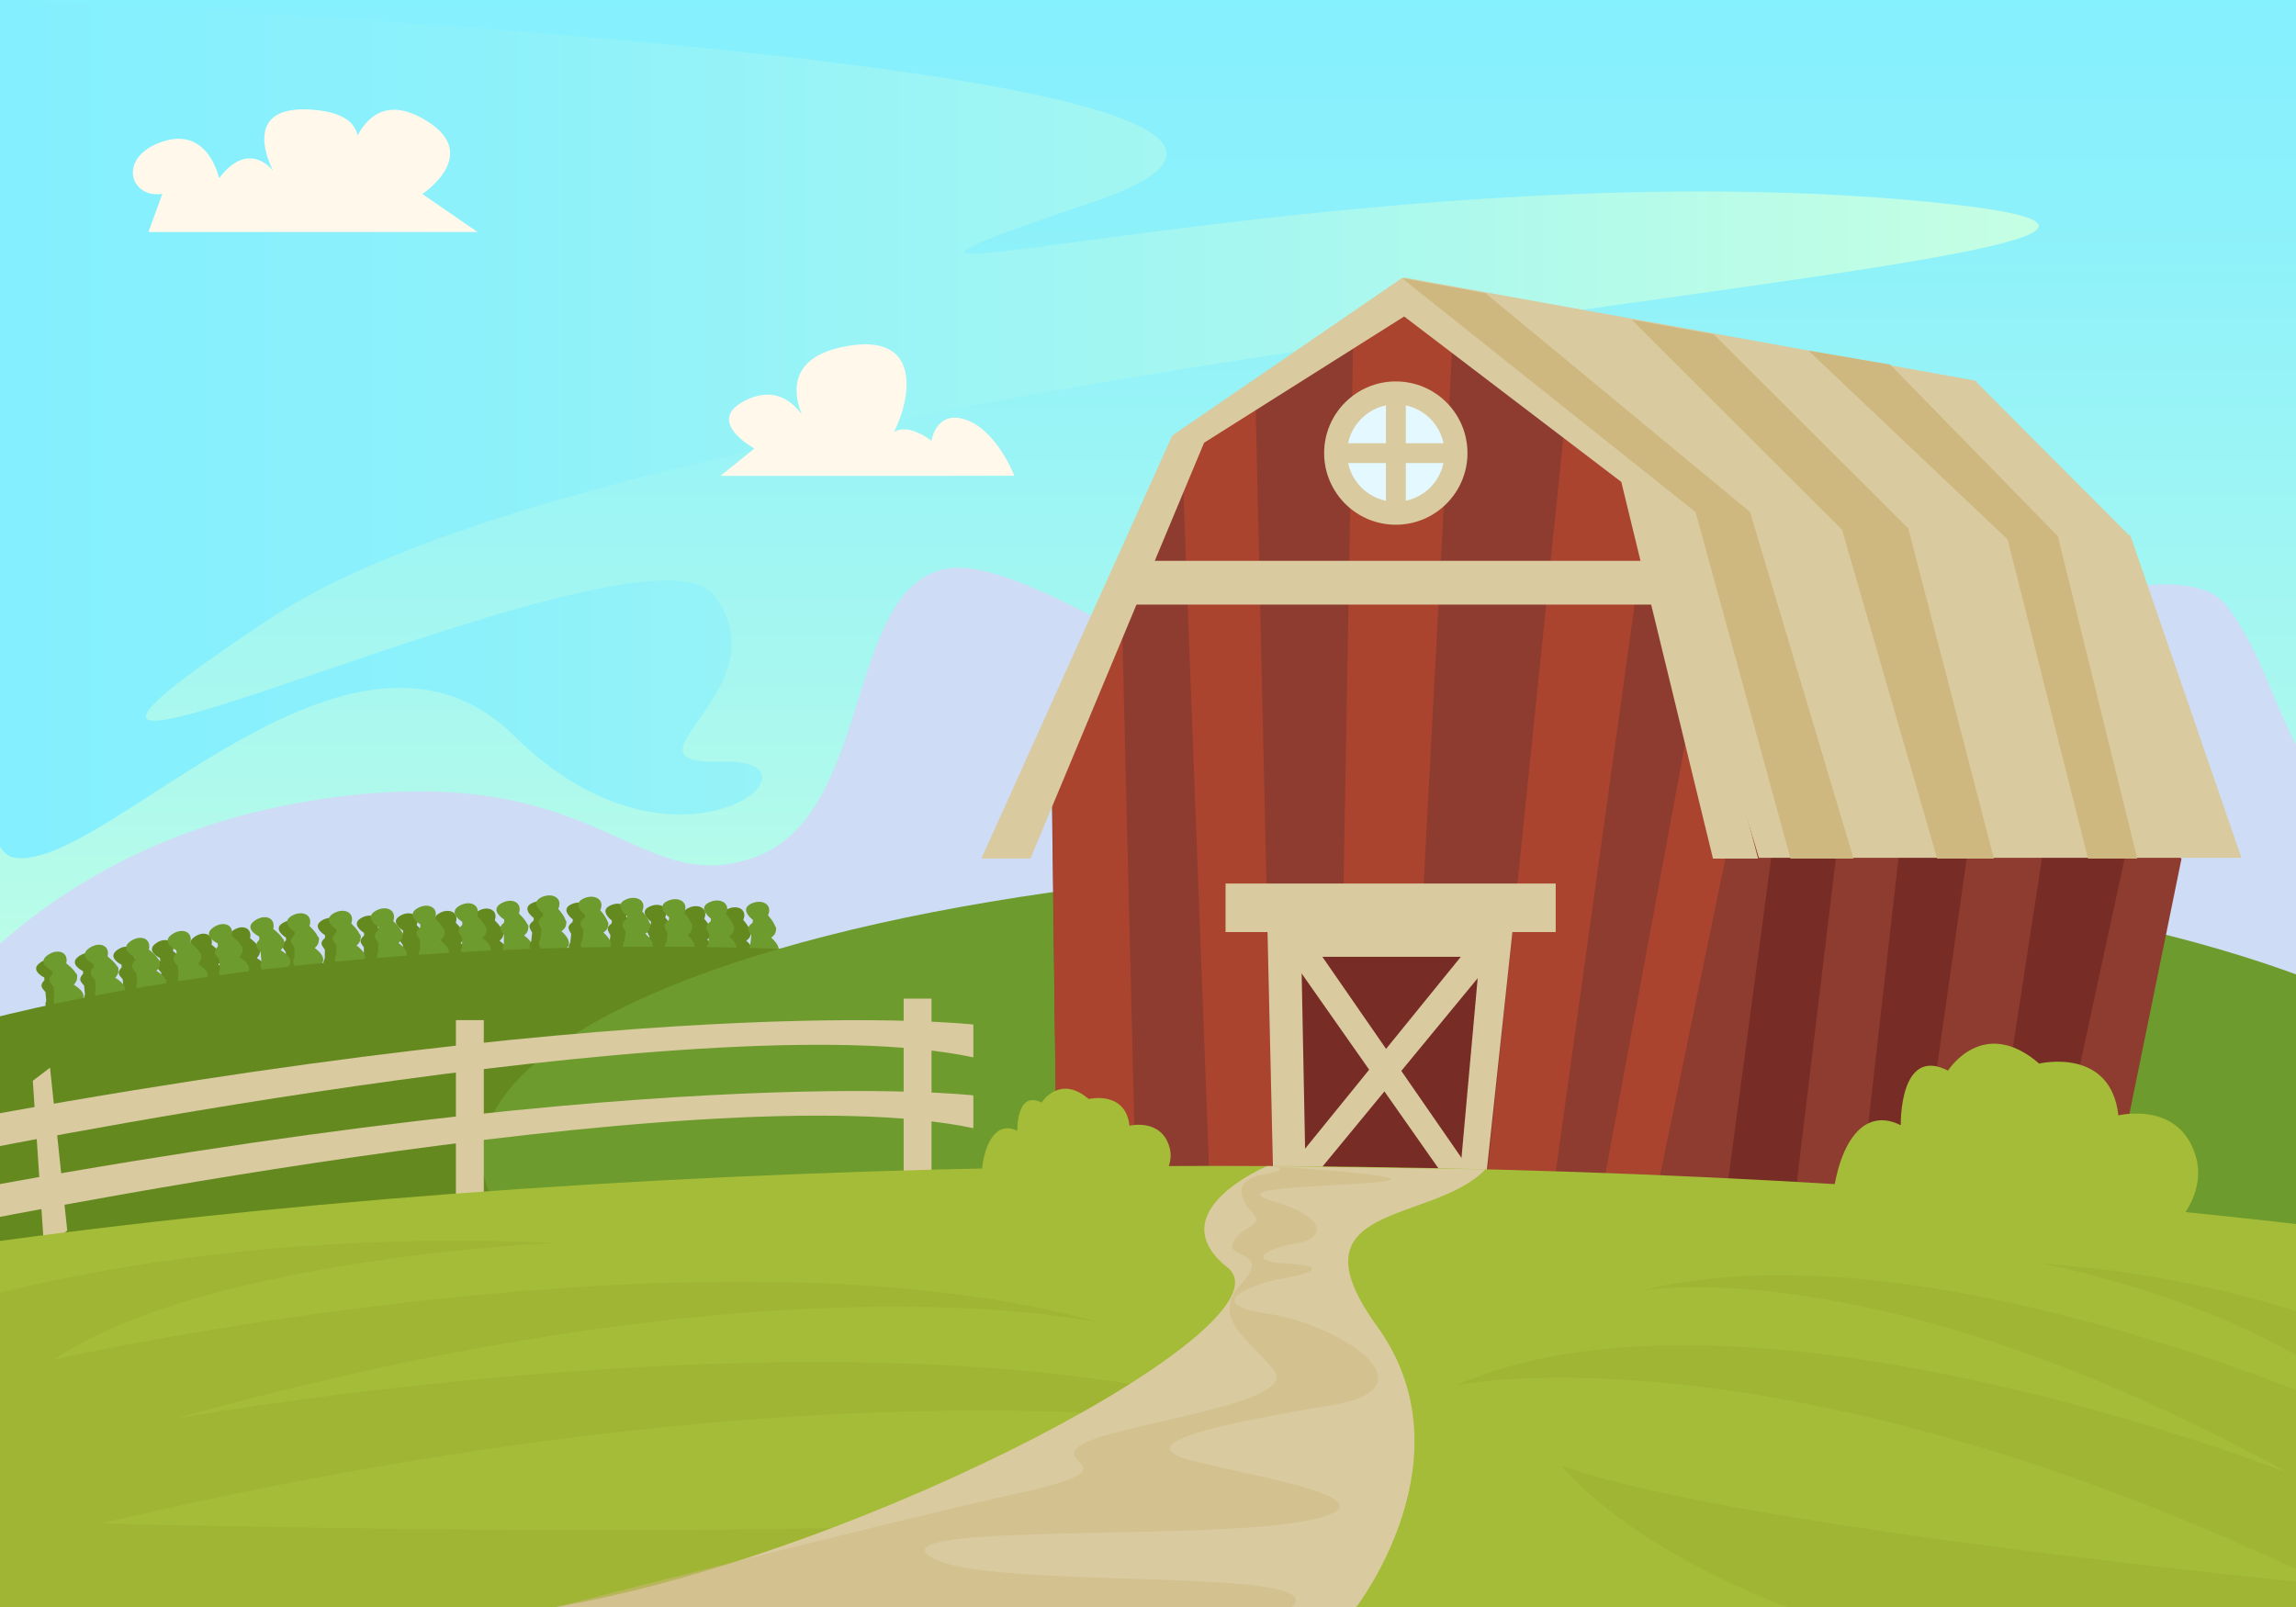 <?xml version="1.0" encoding="utf-8"?>
<!-- Generator: Adobe Illustrator 17.0.0, SVG Export Plug-In . SVG Version: 6.00 Build 0)  -->
<!DOCTYPE svg PUBLIC "-//W3C//DTD SVG 1.0//EN" "http://www.w3.org/TR/2001/REC-SVG-20010904/DTD/svg10.dtd">
<svg version="1.0" id="Capa_1" xmlns="http://www.w3.org/2000/svg" xmlns:xlink="http://www.w3.org/1999/xlink" x="0px" y="0px"
	 width="1400px" height="980px" viewBox="0 0 1400 980" enable-background="new 0 0 1400 980" xml:space="preserve">
<rect x="0" y="0" width="1400" height="980" fill="#333333" stroke="none"/>
<g>
	<defs>
		<rect id="SVGID_1_" width="1400" height="980"/>
	</defs>
	<clipPath id="SVGID_2_">
		<use xlink:href="#SVGID_1_"  overflow="visible"/>
	</clipPath>
	<linearGradient id="SVGID_3_" gradientUnits="userSpaceOnUse" x1="700" y1="-42" x2="700" y2="675.034">
		<stop  offset="0" style="stop-color:#83EFFF"/>
		<stop  offset="0.233" style="stop-color:#8CF1FB"/>
		<stop  offset="0.62" style="stop-color:#A6F7F0"/>
		<stop  offset="1" style="stop-color:#C5FFE3"/>
	</linearGradient>
	<rect clip-path="url(#SVGID_2_)" fill="url(#SVGID_3_)" width="1400" height="980"/>
	<linearGradient id="SVGID_4_" gradientUnits="userSpaceOnUse" x1="-18.457" y1="261.691" x2="1243.104" y2="261.691">
		<stop  offset="0" style="stop-color:#83EFFF"/>
		<stop  offset="0.233" style="stop-color:#8CF1FB"/>
		<stop  offset="0.62" style="stop-color:#A6F7F0"/>
		<stop  offset="1" style="stop-color:#C5FFE3"/>
	</linearGradient>
	<path clip-path="url(#SVGID_2_)" fill="url(#SVGID_4_)" d="M0,0c0,0,921.1,37,667,123s158-34,508,0S425,205,165,377
		s227-71.8,270.5-13.9s-65.3,103.6,5.2,101.4s-27,83.2-126.9-15.5S65,531.2,9,523.1S0,0,0,0z"/>
	<path clip-path="url(#SVGID_2_)" fill="#CEDCF6" d="M-60.4,647.5c0,0,67-128.3,246.5-158.6c179.5-30.3,199,59.8,273.2,34.2
		c74.3-25.5,54.8-167,119.3-176.5s257.2,155.2,353,131.1c95.8-24.1,382.5-162.9,425.5-109s34.5,149.9,142.5,129.6
		c108-20.2-40.5,208.8-40.5,208.8"/>
	<g clip-path="url(#SVGID_2_)">
		<g>
			<path fill="#64891F" d="M185.6,580.9c1.6-1.3,2.4-2.7,2.3-4.2c0.3-1.1,0-1.8-0.6-2.3c-0.7-1.5-2-3.2-3.9-5.2
				c-0.3-0.3-0.5-0.5-0.7-0.7c2.3-6.6-4.6-9.3-10.5-5.5c-6.1,3.9,2.2,8.8,2.2,8.8l0,1.6c0,0-0.1,0.1-0.1,0.1c-3.8,3.3-1.4,4.9,0,7.2
				l-0.1,5.3c-0.9,1.7-0.9,2.9-0.5,3.8c0.5,1.8,2.5,3.1,5.3,3.4l1.1,11.2l4.3-1.1l-0.8-10.4c1.2-0.3,2.5-0.7,3.8-1.4
				C195.2,587.7,186.3,581.3,185.6,580.9z"/>
			<path fill="#64891F" d="M209.4,579.4c1.6-1.3,2.4-2.7,2.3-4.2c0.3-1.1,0-1.8-0.6-2.3c-0.7-1.5-2-3.2-3.9-5.2
				c-0.3-0.3-0.5-0.5-0.7-0.7c2.3-6.6-4.6-9.3-10.5-5.5c-6.1,3.9,2.2,8.8,2.2,8.8l0,1.6c0,0-0.1,0.1-0.1,0.1c-3.8,3.3-1.4,4.9,0,7.2
				l-0.1,5.3c-0.9,1.7-0.9,2.9-0.5,3.8c0.5,1.8,2.5,3.1,5.3,3.4l1.1,11.2l4.3-1.1l-0.8-10.4c1.2-0.3,2.5-0.7,3.8-1.4
				C219,586.2,210.1,579.9,209.4,579.4z"/>
			<path fill="#64891F" d="M233.2,578c1.6-1.3,2.4-2.7,2.3-4.2c0.3-1.1,0-1.8-0.6-2.3c-0.7-1.5-2-3.2-3.9-5.2
				c-0.3-0.3-0.5-0.5-0.7-0.7c2.3-6.6-4.6-9.3-10.5-5.5c-6.1,3.9,2.2,8.8,2.2,8.8l0,1.6c0,0-0.1,0.1-0.1,0.1c-3.8,3.3-1.4,4.9,0,7.2
				l-0.1,5.3c-0.9,1.7-0.9,2.9-0.5,3.8c0.5,1.8,2.5,3.1,5.3,3.4l1.1,11.2l4.3-1.1l-0.8-10.4c1.2-0.3,2.5-0.7,3.8-1.4
				C242.8,584.8,233.9,578.5,233.2,578z"/>
			<path fill="#64891F" d="M257,576.6c1.6-1.3,2.4-2.7,2.3-4.2c0.3-1.1,0-1.8-0.6-2.3c-0.7-1.5-2-3.2-3.9-5.2
				c-0.3-0.3-0.5-0.5-0.7-0.7c2.3-6.6-4.6-9.3-10.5-5.5c-6.1,3.9,2.2,8.8,2.2,8.8l0,1.6c0,0-0.1,0.1-0.1,0.1c-3.8,3.3-1.4,4.9,0,7.2
				l-0.1,5.3c-0.9,1.7-0.9,2.9-0.5,3.8c0.5,1.8,2.5,3.1,5.3,3.4l1.1,11.2l4.3-1.1l-0.8-10.4c1.2-0.3,2.5-0.7,3.8-1.4
				C266.6,583.4,257.7,577,257,576.6z"/>
			<path fill="#64891F" d="M280.8,575.1c1.6-1.3,2.4-2.7,2.3-4.2c0.3-1.1,0-1.8-0.6-2.3c-0.7-1.5-2-3.2-3.9-5.2
				c-0.3-0.3-0.5-0.5-0.7-0.7c2.3-6.6-4.6-9.3-10.5-5.5c-6.1,3.9,2.2,8.8,2.2,8.8l0,1.6c0,0-0.1,0.1-0.1,0.1c-3.8,3.3-1.4,4.9,0,7.2
				l-0.1,5.3c-0.9,1.7-0.9,2.9-0.5,3.8c0.5,1.8,2.5,3.1,5.3,3.4l1.1,11.2l4.3-1.1l-0.8-10.4c1.2-0.3,2.5-0.7,3.8-1.4
				C290.4,581.9,281.5,575.6,280.8,575.1z"/>
			<path fill="#64891F" d="M304.6,573.7c1.6-1.3,2.4-2.7,2.3-4.2c0.3-1.1,0-1.8-0.6-2.3c-0.7-1.5-2-3.2-3.9-5.2
				c-0.3-0.3-0.5-0.5-0.7-0.7c2.3-6.6-4.6-9.3-10.5-5.5c-6.1,3.9,2.2,8.8,2.2,8.8l0,1.6c0,0-0.1,0.1-0.1,0.1c-3.8,3.3-1.4,4.9,0,7.2
				l-0.1,5.3c-0.9,1.7-0.9,2.9-0.5,3.8c0.5,1.8,2.5,3.1,5.3,3.4l1.1,11.2l4.3-1.1l-0.8-10.4c1.2-0.3,2.5-0.7,3.8-1.4
				C314.2,580.5,305.3,574.2,304.6,573.7z"/>
		</g>
	</g>
	<g clip-path="url(#SVGID_2_)">
		<path fill="#6D9B2D" d="M191.9,578.1c1.7-1.4,2.5-2.9,2.5-4.6c0.3-1.2,0-2-0.7-2.5c-0.7-1.6-2.1-3.4-4.2-5.5
			c-0.3-0.3-0.5-0.5-0.8-0.8c2.4-7.1-4.9-10-11.3-5.9c-6.5,4.2,2.3,9.5,2.3,9.5l0,1.8c0,0-0.1,0.1-0.1,0.1c-4.1,3.6-1.5,5.3,0,7.7
			l-0.1,5.7c-0.9,1.8-0.9,3.1-0.5,4.1c0.6,1.9,2.7,3.3,5.6,3.7l1.2,12l4.6-1.2l-0.8-11.1c1.3-0.3,2.7-0.8,4-1.5
			C202.1,585.4,192.6,578.6,191.9,578.1z"/>
		<path fill="#6D9B2D" d="M217.4,576.6c1.7-1.4,2.5-2.9,2.5-4.6c0.3-1.2,0-2-0.7-2.5c-0.7-1.6-2.1-3.4-4.2-5.5
			c-0.3-0.3-0.5-0.5-0.8-0.8c2.4-7.1-4.9-10-11.3-5.9c-6.5,4.2,2.3,9.5,2.3,9.5l0,1.8c0,0-0.1,0.1-0.1,0.1c-4.1,3.6-1.5,5.3,0,7.7
			l-0.1,5.7c-0.9,1.8-0.9,3.1-0.5,4.1c0.6,1.9,2.7,3.3,5.6,3.7l1.2,12l4.6-1.2l-0.8-11.1c1.3-0.3,2.7-0.8,4-1.5
			C227.7,583.9,218.1,577.1,217.4,576.6z"/>
		<path fill="#6D9B2D" d="M243,575.1c1.7-1.4,2.5-2.9,2.5-4.6c0.3-1.2,0-2-0.7-2.5c-0.7-1.6-2.1-3.4-4.2-5.5
			c-0.3-0.3-0.5-0.5-0.8-0.8c2.4-7.1-4.9-10-11.3-5.9c-6.5,4.2,2.3,9.5,2.3,9.5l0,1.8c0,0-0.1,0.1-0.1,0.1c-4.1,3.6-1.5,5.3,0,7.7
			l-0.1,5.7c-0.9,1.8-0.9,3.1-0.5,4.1c0.6,1.9,2.7,3.3,5.6,3.7l1.2,12l4.6-1.2l-0.8-11.1c1.3-0.3,2.7-0.8,4-1.5
			C253.2,582.4,243.7,575.5,243,575.1z"/>
		<path fill="#6D9B2D" d="M268.5,573.5c1.7-1.4,2.5-2.9,2.5-4.6c0.3-1.2,0-2-0.7-2.5c-0.7-1.6-2.1-3.4-4.2-5.5
			c-0.3-0.3-0.5-0.5-0.8-0.8c2.4-7.1-4.9-10-11.3-5.9c-6.5,4.2,2.3,9.5,2.3,9.5l0,1.8c0,0-0.1,0.1-0.1,0.1c-4.1,3.6-1.5,5.3,0,7.7
			l-0.1,5.7c-0.9,1.8-0.9,3.1-0.5,4.1c0.6,1.9,2.7,3.3,5.6,3.7l1.2,12l4.6-1.2l-0.8-11.1c1.3-0.3,2.7-0.8,4-1.5
			C278.8,580.8,269.2,574,268.5,573.5z"/>
		<path fill="#6D9B2D" d="M294.1,572c1.7-1.4,2.5-2.9,2.5-4.6c0.3-1.2,0-2-0.7-2.5c-0.7-1.6-2.1-3.4-4.2-5.5
			c-0.3-0.3-0.5-0.5-0.8-0.8c2.4-7.1-4.9-10-11.3-5.9c-6.5,4.2,2.3,9.5,2.3,9.5l0,1.8c0,0-0.1,0.1-0.1,0.1c-4.1,3.6-1.5,5.3,0,7.7
			l-0.1,5.7c-0.9,1.8-0.9,3.1-0.5,4.1c0.6,1.9,2.7,3.3,5.6,3.7l1.2,12l4.6-1.2l-0.8-11.1c1.3-0.3,2.7-0.8,4-1.5
			C304.3,579.3,294.8,572.5,294.1,572z"/>
		<path fill="#6D9B2D" d="M319.6,570.5c1.7-1.4,2.5-2.9,2.5-4.6c0.3-1.2,0-2-0.7-2.5c-0.7-1.6-2.1-3.4-4.2-5.5
			c-0.3-0.3-0.5-0.5-0.8-0.8c2.4-7.1-4.9-10-11.3-5.9c-6.5,4.2,2.3,9.5,2.3,9.5l0,1.8c0,0-0.1,0.1-0.1,0.1c-4.1,3.6-1.5,5.3,0,7.7
			l-0.1,5.7c-0.9,1.8-0.9,3.1-0.5,4.1c0.6,1.9,2.7,3.3,5.6,3.7l1.2,12l4.6-1.2l-0.8-11.1c1.3-0.3,2.7-0.8,4-1.5
			C329.9,577.8,320.3,571,319.6,570.5z"/>
	</g>
	<g clip-path="url(#SVGID_2_)">
		<g>
			<path fill="#64891F" d="M335.9,570c1.7-1.2,2.6-2.4,2.7-4c0.4-1.1,0.1-1.8-0.4-2.4c-0.6-1.6-1.7-3.4-3.4-5.5
				c-0.2-0.3-0.5-0.5-0.7-0.8c2.8-6.4-3.7-9.7-10-6.4c-6.4,3.3,1.4,9,1.4,9l-0.2,1.6c0,0-0.1,0.1-0.1,0.1c-4.1,3-1.8,4.8-0.7,7.2
				l-0.6,5.3c-1,1.6-1.1,2.8-0.8,3.7c0.4,1.8,2.3,3.3,4.9,3.9l0.1,11.2l4.4-0.7l0.2-10.4c1.2-0.2,2.5-0.5,3.9-1
				C344.8,577.7,336.5,570.6,335.9,570z"/>
			<path fill="#64891F" d="M359.7,570.8c1.7-1.2,2.6-2.4,2.7-4c0.4-1.1,0.1-1.8-0.4-2.4c-0.6-1.6-1.7-3.4-3.4-5.5
				c-0.2-0.3-0.5-0.5-0.7-0.8c2.8-6.4-3.7-9.7-10-6.4c-6.4,3.3,1.4,9,1.4,9l-0.2,1.6c0,0-0.1,0.1-0.1,0.1c-4.1,3-1.8,4.8-0.7,7.2
				l-0.6,5.3c-1,1.6-1.1,2.8-0.8,3.7c0.4,1.8,2.3,3.3,4.9,3.9l0.1,11.2l4.4-0.7l0.2-10.4c1.2-0.2,2.5-0.5,3.9-1
				C368.6,578.4,360.3,571.3,359.7,570.8z"/>
			<path fill="#64891F" d="M383.5,571.5c1.7-1.2,2.6-2.4,2.7-4c0.4-1.1,0.1-1.8-0.4-2.4c-0.6-1.6-1.7-3.4-3.4-5.5
				c-0.2-0.3-0.5-0.5-0.7-0.8c2.8-6.4-3.7-9.7-10-6.4c-6.4,3.3,1.4,9,1.4,9L373,563c0,0-0.1,0.1-0.1,0.1c-4.1,3-1.8,4.8-0.7,7.2
				l-0.6,5.3c-1,1.6-1.1,2.8-0.8,3.7c0.4,1.8,2.3,3.3,4.9,3.9l0.1,11.2l4.4-0.7l0.2-10.4c1.2-0.2,2.5-0.5,3.9-1
				C392.4,579.1,384.2,572,383.5,571.5z"/>
			<path fill="#64891F" d="M407.4,572.2c1.7-1.2,2.6-2.4,2.7-4c0.4-1.1,0.1-1.8-0.4-2.4c-0.6-1.6-1.7-3.4-3.4-5.5
				c-0.2-0.3-0.5-0.5-0.7-0.8c2.8-6.4-3.7-9.7-10-6.4c-6.4,3.3,1.4,9,1.4,9l-0.2,1.6c0,0-0.1,0.1-0.1,0.1c-4.1,3-1.8,4.8-0.7,7.2
				l-0.6,5.3c-1,1.6-1.1,2.8-0.8,3.7c0.4,1.8,2.3,3.3,4.9,3.9l0.1,11.2l4.4-0.7l0.2-10.4c1.2-0.2,2.5-0.5,3.9-1
				C416.3,579.9,408,572.8,407.4,572.2z"/>
			<path fill="#64891F" d="M431.2,573c1.7-1.2,2.6-2.4,2.7-4c0.4-1.1,0.1-1.8-0.4-2.4c-0.6-1.6-1.7-3.4-3.4-5.5
				c-0.2-0.3-0.5-0.5-0.7-0.8c2.8-6.4-3.7-9.7-10-6.4c-6.4,3.3,1.4,9,1.4,9l-0.2,1.6c0,0-0.1,0.1-0.1,0.1c-4.1,3-1.8,4.8-0.7,7.2
				l-0.6,5.3c-1,1.6-1.1,2.8-0.8,3.7c0.4,1.8,2.3,3.3,4.9,3.9l0.1,11.2l4.4-0.7l0.2-10.4c1.2-0.2,2.5-0.5,3.9-1
				C440.1,580.6,431.8,573.5,431.2,573z"/>
			<path fill="#64891F" d="M455,573.7c1.7-1.2,2.6-2.4,2.7-4c0.4-1.1,0.1-1.8-0.4-2.4c-0.6-1.6-1.7-3.4-3.4-5.5
				c-0.2-0.3-0.5-0.5-0.7-0.8c2.8-6.4-3.7-9.7-10-6.4c-6.4,3.3,1.4,9,1.4,9l-0.2,1.6c0,0-0.1,0.1-0.1,0.1c-4.1,3-1.8,4.8-0.7,7.2
				l-0.6,5.3c-1,1.6-1.1,2.8-0.8,3.7c0.4,1.8,2.3,3.3,4.9,3.9l0.1,11.2l4.4-0.7l0.2-10.4c1.2-0.2,2.5-0.5,3.9-1
				C463.9,581.3,455.7,574.2,455,573.7z"/>
		</g>
	</g>
	<g clip-path="url(#SVGID_2_)">
		<path fill="#6D9B2D" d="M342.3,567.9c1.8-1.2,2.8-2.6,2.9-4.3c0.4-1.2,0.1-2-0.4-2.6c-0.6-1.7-1.8-3.6-3.7-5.9
			c-0.3-0.3-0.5-0.6-0.7-0.8c3.1-6.8-4-10.4-10.7-6.9c-6.8,3.6,1.5,9.7,1.5,9.7l-0.2,1.7c0,0-0.1,0.1-0.1,0.1
			c-4.4,3.2-2,5.1-0.7,7.7l-0.6,5.7c-1.1,1.7-1.2,3-0.9,4c0.4,2,2.4,3.5,5.3,4.2l0.1,12.1l4.7-0.7l0.2-11.2c1.3-0.2,2.7-0.5,4.1-1.1
			C351.9,576.1,343,568.4,342.3,567.9z"/>
		<path fill="#6D9B2D" d="M367.9,568.7c1.8-1.2,2.8-2.6,2.9-4.3c0.4-1.2,0.1-2-0.4-2.6c-0.6-1.7-1.8-3.6-3.7-5.9
			c-0.3-0.3-0.5-0.6-0.7-0.8c3.1-6.8-4-10.4-10.7-6.9c-6.8,3.6,1.5,9.7,1.5,9.7l-0.2,1.7c0,0-0.1,0.1-0.1,0.1
			c-4.4,3.2-2,5.1-0.7,7.7l-0.6,5.7c-1.1,1.7-1.2,3-0.9,4c0.4,2,2.4,3.5,5.3,4.2l0.1,12.1l4.7-0.7l0.2-11.2c1.3-0.2,2.7-0.5,4.1-1.1
			C377.5,576.9,368.6,569.2,367.9,568.7z"/>
		<path fill="#6D9B2D" d="M393.5,569.4c1.8-1.2,2.8-2.6,2.9-4.3c0.4-1.2,0.1-2-0.4-2.6c-0.6-1.7-1.8-3.6-3.7-5.9
			c-0.3-0.3-0.5-0.6-0.7-0.8c3.1-6.8-4-10.4-10.7-6.9c-6.8,3.6,1.5,9.7,1.5,9.7l-0.2,1.7c0,0-0.1,0.1-0.1,0.1
			c-4.4,3.2-2,5.1-0.7,7.7l-0.6,5.7c-1.1,1.7-1.2,3-0.9,4c0.4,2,2.4,3.5,5.3,4.2l0.1,12.1l4.7-0.7l0.2-11.2c1.3-0.2,2.7-0.5,4.1-1.1
			C403,577.6,394.2,570,393.5,569.4z"/>
		<path fill="#6D9B2D" d="M419.1,570.2c1.8-1.2,2.8-2.6,2.9-4.3c0.4-1.2,0.1-2-0.4-2.6c-0.6-1.7-1.8-3.6-3.7-5.9
			c-0.3-0.3-0.5-0.6-0.7-0.8c3.1-6.8-4-10.4-10.7-6.9c-6.8,3.6,1.5,9.7,1.5,9.7l-0.2,1.7c0,0-0.1,0.1-0.1,0.1
			c-4.4,3.2-2,5.1-0.7,7.7l-0.6,5.7c-1.1,1.7-1.2,3-0.9,4c0.4,2,2.4,3.5,5.3,4.2l0.1,12.1l4.7-0.7l0.2-11.2c1.3-0.2,2.7-0.5,4.1-1.1
			C428.6,578.4,419.7,570.8,419.1,570.2z"/>
		<path fill="#6D9B2D" d="M444.6,571c1.8-1.2,2.8-2.6,2.9-4.3c0.4-1.2,0.1-2-0.4-2.6c-0.6-1.7-1.8-3.6-3.7-5.9
			c-0.3-0.3-0.5-0.6-0.7-0.8c3.1-6.8-4-10.4-10.7-6.9c-6.8,3.6,1.5,9.7,1.5,9.7l-0.2,1.7c0,0-0.1,0.1-0.1,0.1
			c-4.4,3.2-2,5.1-0.7,7.7l-0.6,5.7c-1.1,1.7-1.2,3-0.9,4c0.4,2,2.4,3.5,5.3,4.2l0.1,12.1l4.7-0.7l0.2-11.2c1.3-0.2,2.7-0.5,4.1-1.1
			C454.2,579.2,445.3,571.6,444.6,571z"/>
		<path fill="#6D9B2D" d="M470.2,571.8c1.8-1.2,2.8-2.6,2.9-4.3c0.4-1.2,0.1-2-0.4-2.6c-0.6-1.7-1.8-3.6-3.7-5.9
			c-0.3-0.3-0.5-0.6-0.7-0.8c3.1-6.8-4-10.4-10.7-6.9c-6.8,3.6,1.5,9.7,1.5,9.7l-0.2,1.7c0,0-0.1,0.1-0.1,0.1
			c-4.4,3.2-2,5.1-0.7,7.7l-0.6,5.7c-1.1,1.7-1.2,3-0.9,4c0.4,2,2.4,3.5,5.3,4.2l0.1,12.1l4.7-0.7l0.2-11.2c1.3-0.2,2.7-0.5,4.1-1.1
			C479.8,580,470.9,572.4,470.2,571.8z"/>
	</g>
	<g clip-path="url(#SVGID_2_)">
		<g>
			<path fill="#64891F" d="M39,603.9c1.4-1.5,2.1-2.9,1.9-4.5c0.1-1.1-0.2-1.8-0.8-2.3c-0.8-1.4-2.3-3-4.4-4.7
				c-0.3-0.2-0.5-0.4-0.8-0.6c1.5-6.8-5.5-8.8-11-4.3c-5.6,4.5,3.1,8.6,3.1,8.6l0.1,1.6c0,0-0.1,0.1-0.1,0.1c-3.4,3.7-0.9,5,0.7,7.2
				l0.5,5.3c-0.7,1.8-0.6,3-0.1,3.8c0.7,1.7,2.9,2.8,5.6,2.9l2.3,11l4.2-1.5l-1.9-10.2c1.2-0.4,2.4-1,3.6-1.8
				C49.3,609.7,39.8,604.3,39,603.9z"/>
			<path fill="#64891F" d="M62.6,600c1.4-1.5,2.1-2.9,1.9-4.5c0.1-1.1-0.2-1.8-0.8-2.3c-0.8-1.4-2.3-3-4.4-4.7
				c-0.3-0.2-0.5-0.4-0.8-0.6c1.5-6.8-5.5-8.8-11-4.3c-5.6,4.5,3.1,8.6,3.1,8.6l0.1,1.6c0,0-0.1,0.1-0.1,0.1c-3.4,3.7-0.9,5,0.7,7.2
				l0.5,5.3c-0.7,1.8-0.6,3-0.1,3.8c0.7,1.7,2.9,2.8,5.6,2.9l2.3,11l4.2-1.5l-1.9-10.2c1.2-0.4,2.4-1,3.6-1.8
				C72.8,605.8,63.3,600.4,62.6,600z"/>
			<path fill="#64891F" d="M86.1,596.1c1.4-1.5,2.1-2.9,1.9-4.5c0.1-1.1-0.2-1.8-0.8-2.3c-0.8-1.4-2.3-3-4.4-4.7
				c-0.3-0.2-0.5-0.4-0.8-0.6c1.5-6.8-5.5-8.8-11-4.3c-5.6,4.5,3.1,8.6,3.1,8.6l0.1,1.6c0,0-0.1,0.1-0.1,0.1c-3.4,3.7-0.9,5,0.7,7.2
				l0.5,5.3c-0.7,1.8-0.6,3-0.1,3.8c0.7,1.7,2.9,2.8,5.6,2.9l2.3,11l4.2-1.5l-1.9-10.2c1.2-0.4,2.4-1,3.6-1.8
				C96.3,601.8,86.8,596.5,86.1,596.1z"/>
			<path fill="#64891F" d="M109.6,592.1c1.4-1.5,2.1-2.9,1.9-4.5c0.1-1.1-0.2-1.8-0.8-2.3c-0.8-1.4-2.3-3-4.4-4.7
				c-0.3-0.2-0.5-0.4-0.8-0.6c1.5-6.8-5.5-8.8-11-4.3c-5.6,4.5,3.1,8.6,3.1,8.6l0.1,1.6c0,0-0.1,0.1-0.1,0.1c-3.4,3.7-0.9,5,0.7,7.2
				l0.5,5.3c-0.7,1.8-0.6,3-0.1,3.8c0.7,1.7,2.9,2.8,5.6,2.9l2.3,11l4.2-1.5l-1.9-10.2c1.2-0.4,2.4-1,3.6-1.8
				C119.8,597.9,110.3,592.5,109.6,592.1z"/>
			<path fill="#64891F" d="M133.1,588.2c1.4-1.5,2.1-2.9,1.9-4.5c0.1-1.1-0.2-1.8-0.8-2.3c-0.8-1.4-2.3-3-4.4-4.7
				c-0.3-0.2-0.5-0.4-0.8-0.6c1.5-6.8-5.5-8.8-11-4.3c-5.6,4.5,3.1,8.6,3.1,8.6l0.1,1.6c0,0-0.1,0.1-0.1,0.1c-3.4,3.7-0.9,5,0.7,7.2
				l0.5,5.3c-0.7,1.8-0.6,3-0.1,3.8c0.7,1.7,2.9,2.8,5.6,2.9l2.3,11l4.2-1.5l-1.9-10.2c1.2-0.4,2.4-1,3.6-1.8
				C143.3,594,133.8,588.6,133.1,588.2z"/>
			<path fill="#64891F" d="M156.6,584.3c1.4-1.5,2.1-2.9,1.9-4.5c0.1-1.1-0.2-1.8-0.8-2.3c-0.8-1.4-2.3-3-4.4-4.7
				c-0.3-0.2-0.5-0.4-0.8-0.6c1.5-6.8-5.5-8.8-11-4.3c-5.6,4.5,3.1,8.6,3.1,8.6l0.1,1.6c0,0-0.1,0.1-0.1,0.1c-3.4,3.7-0.9,5,0.7,7.2
				l0.5,5.3c-0.7,1.8-0.6,3-0.1,3.8c0.7,1.7,2.9,2.8,5.6,2.9l2.3,11l4.2-1.5l-1.9-10.2c1.2-0.4,2.4-1,3.6-1.8
				C166.9,590.1,157.3,584.7,156.6,584.3z"/>
		</g>
	</g>
	<g clip-path="url(#SVGID_2_)">
		<path fill="#6D9B2D" d="M45,600.5c1.5-1.6,2.2-3.1,2-4.8c0.2-1.2-0.2-1.9-0.9-2.4c-0.9-1.5-2.5-3.2-4.8-5.1
			c-0.3-0.3-0.6-0.5-0.9-0.7c1.7-7.3-5.9-9.4-11.9-4.6c-6,4.8,3.3,9.2,3.3,9.2l0.2,1.8c0,0-0.1,0.1-0.1,0.1c-3.7,4-0.9,5.4,0.8,7.7
			l0.5,5.7c-0.7,1.9-0.6,3.2-0.1,4.1c0.8,1.9,3.1,3,6,3.1l2.5,11.8l4.5-1.6l-2-11c1.3-0.4,2.6-1.1,3.9-1.9
			C55.9,606.7,45.7,601,45,600.5z"/>
		<path fill="#6D9B2D" d="M70.2,596.3c1.5-1.6,2.2-3.1,2-4.8c0.2-1.2-0.2-1.9-0.9-2.4c-0.9-1.5-2.5-3.2-4.8-5.1
			c-0.3-0.3-0.6-0.5-0.9-0.7c1.7-7.3-5.9-9.4-11.9-4.6c-6,4.8,3.3,9.2,3.3,9.2l0.2,1.8c0,0-0.1,0.1-0.1,0.1c-3.7,4-0.9,5.4,0.8,7.7
			l0.5,5.7c-0.7,1.9-0.6,3.2-0.1,4.1c0.8,1.9,3.1,3,6,3.1l2.5,11.8l4.5-1.6l-2-11c1.3-0.4,2.6-1.1,3.9-1.9
			C81.2,602.5,71,596.7,70.2,596.3z"/>
		<path fill="#6D9B2D" d="M95.4,592.1c1.5-1.6,2.2-3.1,2-4.8c0.2-1.2-0.2-1.9-0.9-2.4c-0.9-1.5-2.5-3.2-4.8-5.1
			c-0.3-0.3-0.6-0.5-0.9-0.7c1.7-7.3-5.9-9.4-11.9-4.6c-6,4.8,3.3,9.2,3.3,9.2l0.2,1.8c0,0-0.1,0.1-0.1,0.1c-3.7,4-0.9,5.4,0.8,7.7
			l0.5,5.7c-0.7,1.9-0.6,3.2-0.1,4.1c0.8,1.9,3.1,3,6,3.1l2.5,11.8l4.5-1.6l-2-11c1.3-0.4,2.6-1.1,3.9-1.9
			C106.4,598.3,96.2,592.5,95.4,592.1z"/>
		<path fill="#6D9B2D" d="M120.7,587.9c1.5-1.6,2.2-3.1,2-4.8c0.2-1.2-0.2-1.9-0.9-2.4c-0.9-1.5-2.5-3.2-4.8-5.1
			c-0.3-0.3-0.6-0.5-0.9-0.7c1.7-7.3-5.9-9.4-11.9-4.6c-6,4.8,3.3,9.2,3.3,9.2l0.2,1.8c0,0-0.1,0.1-0.1,0.1c-3.7,4-0.9,5.4,0.8,7.7
			l0.5,5.7c-0.7,1.9-0.6,3.2-0.1,4.1c0.8,1.9,3.1,3,6,3.1l2.5,11.8l4.5-1.6l-2-11c1.3-0.4,2.6-1.1,3.9-1.9
			C131.7,594.1,121.5,588.3,120.7,587.9z"/>
		<path fill="#6D9B2D" d="M145.9,583.7c1.5-1.6,2.2-3.1,2-4.8c0.2-1.2-0.2-1.9-0.9-2.4c-0.9-1.5-2.5-3.2-4.8-5.1
			c-0.3-0.3-0.6-0.5-0.9-0.7c1.7-7.3-5.9-9.4-11.9-4.6c-6,4.8,3.3,9.2,3.3,9.2l0.2,1.8c0,0-0.1,0.1-0.1,0.1c-3.7,4-0.9,5.4,0.8,7.7
			l0.5,5.7c-0.7,1.9-0.6,3.2-0.1,4.1c0.8,1.9,3.1,3,6,3.1l2.5,11.8l4.5-1.6l-2-11c1.3-0.4,2.6-1.1,3.9-1.9
			C156.9,589.9,146.7,584.1,145.9,583.7z"/>
		<path fill="#6D9B2D" d="M171.2,579.5c1.5-1.6,2.2-3.1,2-4.8c0.2-1.2-0.2-1.9-0.9-2.4c-0.9-1.5-2.5-3.2-4.8-5.1
			c-0.3-0.3-0.6-0.5-0.9-0.7c1.7-7.3-5.9-9.4-11.9-4.6c-6,4.8,3.3,9.2,3.3,9.2l0.2,1.8c0,0-0.1,0.1-0.1,0.1c-3.7,4-0.9,5.4,0.8,7.7
			l0.5,5.7c-0.7,1.9-0.6,3.2-0.1,4.1c0.8,1.9,3.1,3,6,3.1l2.5,11.8l4.5-1.6l-2-11c1.3-0.4,2.6-1.1,3.9-1.9
			C182.1,585.7,171.9,579.9,171.2,579.5z"/>
	</g>
	<ellipse clip-path="url(#SVGID_2_)" fill="#64891F" cx="399.8" cy="757.3" rx="619.8" ry="180"/>
	<ellipse clip-path="url(#SVGID_2_)" fill="#6D9B2D" cx="913.7" cy="705.8" rx="619.8" ry="180"/>
	<polyline clip-path="url(#SVGID_2_)" fill="#D9CA9F" points="551,609 551,721 568,721 568,609 	"/>
	<polyline clip-path="url(#SVGID_2_)" fill="#D9CA9F" points="278,622.1 278,734.2 295,734.2 295,622.1 	"/>
	<polyline clip-path="url(#SVGID_2_)" fill="#D9CA9F" points="20,659.1 27,763 41,750.4 30.5,651.1 	"/>
	<path clip-path="url(#SVGID_2_)" fill="#D9CA9F" d="M-35,749c0,0,464.2-95.9,628.5-61v-20c0,0-202.5-23.7-679.5,70.3"/>
	<path clip-path="url(#SVGID_2_)" fill="#D9CA9F" d="M-35,705.8c0,0,464.2-95.9,628.5-61v-20c0,0-202.5-23.7-679.5,70.3"/>
	<polyline clip-path="url(#SVGID_2_)" fill="#8E3C30" points="1330.2,523.6 1285.2,744 932.8,732.6 910.3,450 1130.8,363.1 	"/>
	<polyline clip-path="url(#SVGID_2_)" fill="#8E3C30" points="641.3,478.3 644.7,744 1024.3,744 1033.5,471.5 999.6,295.9 
		943.2,256 861.2,185 803.2,225 716.2,276 	"/>
	<polyline clip-path="url(#SVGID_2_)" fill="#AA442E" points="720.5,271.7 737.8,727.7 776.5,727.7 765.7,250.1 	"/>
	<polyline clip-path="url(#SVGID_2_)" fill="#AA442E" points="825.2,203 815.8,732.6 857.8,732.6 886.4,194.7 861.2,181 	"/>
	<polyline clip-path="url(#SVGID_2_)" fill="#AA442E" points="953.8,261.7 905.8,727.7 945.8,735 1007.8,289 	"/>
	<circle clip-path="url(#SVGID_2_)" fill="#E3F9FF" cx="851.1" cy="276.3" r="33.3"/>
	<polyline clip-path="url(#SVGID_2_)" fill="#AA442E" points="1033.5,421 975.8,732.6 1007.8,738.3 1057.8,495.7 	"/>
	<polyline clip-path="url(#SVGID_2_)" fill="#772D25" points="1081.8,509.7 1050.5,744 1092.5,747 1120.3,516.3 	"/>
	<polyline clip-path="url(#SVGID_2_)" fill="#772D25" points="1159.2,509.7 1132.5,744 1167.8,744 1201.2,509.7 	"/>
	<polyline clip-path="url(#SVGID_2_)" fill="#772D25" points="1247.2,509.7 1211.2,744 1247.2,747 1298.5,509.7 	"/>
	<polyline clip-path="url(#SVGID_2_)" fill="#AA442E" points="684.4,389.2 692.8,732.6 644.4,724.6 641.3,457 	"/>
	<polygon clip-path="url(#SVGID_2_)" fill="#D9CA9F" points="1072,523.6 1009.2,285 854.8,169.6 714.8,265.6 598.4,523.6 
		628.3,523.6 734.2,270 856.2,193 988.6,293.9 1044.5,523.6 	"/>
	<path clip-path="url(#SVGID_2_)" fill="#AA442E" d="M854.8,169.6"/>
	<polygon clip-path="url(#SVGID_2_)" fill="#D9CA9F" points="1298.9,326.2 1298.5,326.7 1204.9,232.8 1205.4,232.3 855.2,169.1 
		1000.7,284.6 1072.5,523.1 1366.7,523.1 	"/>
	<polyline clip-path="url(#SVGID_2_)" fill="#CEB880" points="854.8,169.6 1033.9,312.3 1091.8,523.6 1130.2,523.6 1067.1,312.2 
		905.8,178.8 	"/>
	<polyline clip-path="url(#SVGID_2_)" fill="#CEB880" points="994.8,194.9 1123.2,323 1181.2,523.6 1215.8,523.6 1163.6,322.3 
		1045,203.9 	"/>
	<polyline clip-path="url(#SVGID_2_)" fill="#CEB880" points="1102.7,213.8 1224.2,329 1273.2,523.6 1303.2,523.6 1254.8,327 
		1152.5,222.3 	"/>
	<polyline clip-path="url(#SVGID_2_)" fill="#772D25" points="784.7,577 787.2,721 898.7,721 913.7,574 	"/>
	<polyline clip-path="url(#SVGID_2_)" fill="#D9CA9F" points="782.2,577.3 891.2,732.6 897.5,715.3 797.2,570.3 	"/>
	<polyline clip-path="url(#SVGID_2_)" fill="#D9CA9F" points="913,582 792.4,728.4 787.5,710.7 898.6,573.8 	"/>
	<polyline clip-path="url(#SVGID_2_)" fill="#D9CA9F" points="692.8,342 1019.4,342 1019.4,368.7 686.2,368.7 	"/>
	<path clip-path="url(#SVGID_2_)" fill="#D9CA9F" d="M851.1,232.6c-24.1,0-43.7,19.6-43.7,43.7S827,320,851.1,320
		s43.7-19.6,43.7-43.7S875.3,232.6,851.1,232.6z M851.1,306c-16.4,0-29.7-13.3-29.7-29.7s13.3-29.7,29.7-29.7
		c16.4,0,29.7,13.3,29.7,29.7S867.5,306,851.1,306z"/>
	<rect x="845.1" y="243" clip-path="url(#SVGID_2_)" fill="#D9CA9F" width="12.1" height="66.7"/>
	<rect x="817.8" y="270.3" clip-path="url(#SVGID_2_)" fill="#D9CA9F" width="66.7" height="12.1"/>
	<polygon clip-path="url(#SVGID_2_)" fill="#D9CA9F" points="772.7,560.9 776.4,721.5 796.2,721.5 793.5,583.5 902.2,583.5 
		889.8,721.1 905.8,721 923,560.9 	"/>
	<rect x="747.3" y="538.8" clip-path="url(#SVGID_2_)" fill="#D9CA9F" width="201.3" height="29.6"/>
	<ellipse clip-path="url(#SVGID_2_)" fill="#A5BC38" cx="741" cy="980" rx="1328" ry="269"/>
	<path opacity="0.3" clip-path="url(#SVGID_2_)" fill="#95A32E" d="M-121.8,829c0,0,167.7-83.9,460.2-71c0,0-213.6,9-305.4,71
		c0,0,402.1-90,639.1-22c0,0-193.2-46-564.5,58c0,0,480.3-86,708.3,14c0,0-260.5-66.3-754.1,50c0,0,507.3,14,657.2-10
		c0,0-227.7,162-870,36"/>
	<path clip-path="url(#SVGID_2_)" fill="#A5BC38" d="M1159,686.2c0,0-1.1-48.7,28.8-33.3c0,0,21.3-33.9,55.6-4.3
		c0,0,43.6-10.4,48.3,31.6c0,0,37.3-9.3,47.3,25.3c10,34.7-37.3,77-81.1,48.7c0,0,17.9,29.4-16.9,38s-40.2-4.5-48-18.7
		c0,0,14.7,46.7-38.7,45.3C1101,817.5,1105.7,659.5,1159,686.2z"/>
	<path clip-path="url(#SVGID_2_)" fill="#A5BC38" d="M620.3,689.6c0,0-0.6-25.1,14.8-17.2c0,0,11-17.5,28.7-2.2
		c0,0,22.5-5.4,24.9,16.3c0,0,19.3-4.8,24.4,13.1c5.2,17.9-19.2,39.7-41.8,25.1c0,0,9.2,15.2-8.7,19.6c-17.9,4.4-20.7-2.3-24.8-9.6
		c0,0,7.6,24.1-19.9,23.4C590.3,757.3,592.7,675.9,620.3,689.6z"/>
	<path clip-path="url(#SVGID_2_)" fill="#D9CA9F" d="M905.8,713.1c-32.8,33.9-121.2,19.5-66,95.9c57.7,80-12.8,171-12.8,171H339
		c190-33,452-173,409.5-207s24.2-61.9,24.2-61.9L905.8,713.1z"/>
	<path opacity="0.3" clip-path="url(#SVGID_2_)" fill="#95A32E" d="M1564.7,884.9c0,0-108.7-99.2-319.4-114.4
		c0,0,151.4,29.3,208.8,99.6c0,0-275.4-127.7-453.7-83c0,0,144.1-27.1,395.6,111.5c0,0-331.7-131.2-507.9-53.9
		c0,0,194.9-40.8,532.1,121.8c0,0-364.3-34.7-468.2-72.8c0,0,141.1,182.4,616.8,119"/>
	<path opacity="0.5" clip-path="url(#SVGID_2_)" fill="#CEB880" d="M772.7,711.1c0,0,98.3,5.9,70.3,9.4s-98.5,2.7-66.5,12.1
		c32,9.4,32.5,22.5,14.5,25.5c-18,3-32.6,11-6.3,12.5c26.3,1.5,14.7,6-2.5,9c-17.2,3-51.2,15.5-9.4,21.5c41.8,6,105.3,45,38.3,56
		s-126,23.5-83,34s128.5,24.5,67.5,36.5s-261.5,1-228,22s247.9,5,220,30.5H339c0,0,201.3-51.7,280-69s16.7-18.3,42.7-31.2
		c26-12.8,132.4-24.2,114.8-44.8s-37.9-32-19.5-52.3c18.4-20.3-9-14.9-5.3-24.6c3.7-9.7,19.3-10.7,12.7-17.7
		c-6.7-7-15-20.7,6.3-24.3C792,712.4,772.7,711.1,772.7,711.1z"/>
	<path clip-path="url(#SVGID_2_)" fill="#FFF8EB" d="M90.5,141.5h200.7l-33.7-23.2c0,0,38.7-25.4-0.8-46.6s-46.1,34.9-46.1,34.9
		s27-36-19.8-39.7c-46.8-3.7-24.2,37.3-24.2,37.3s-14.7-19.8-33,4.5c0,0-6.5-31.8-34.6-22.3s-19.5,35,0,31.8L90.5,141.5z"/>
	<path clip-path="url(#SVGID_2_)" fill="#FFF8EB" d="M568,290.2H439.3l20.7-16.7c0,0-32-17.3-4-30c28-12.7,39.3,21.3,39.3,21.3
		s-32.7-45.3,22.7-54c55.3-8.7,30.7,54.6,20,62.6c0,0,5.3-22.6,30-4.6c0,0,2.7-19.3,21.3-12.7c18.7,6.7,29.2,34,29.2,34"/>
</g>
</svg>
